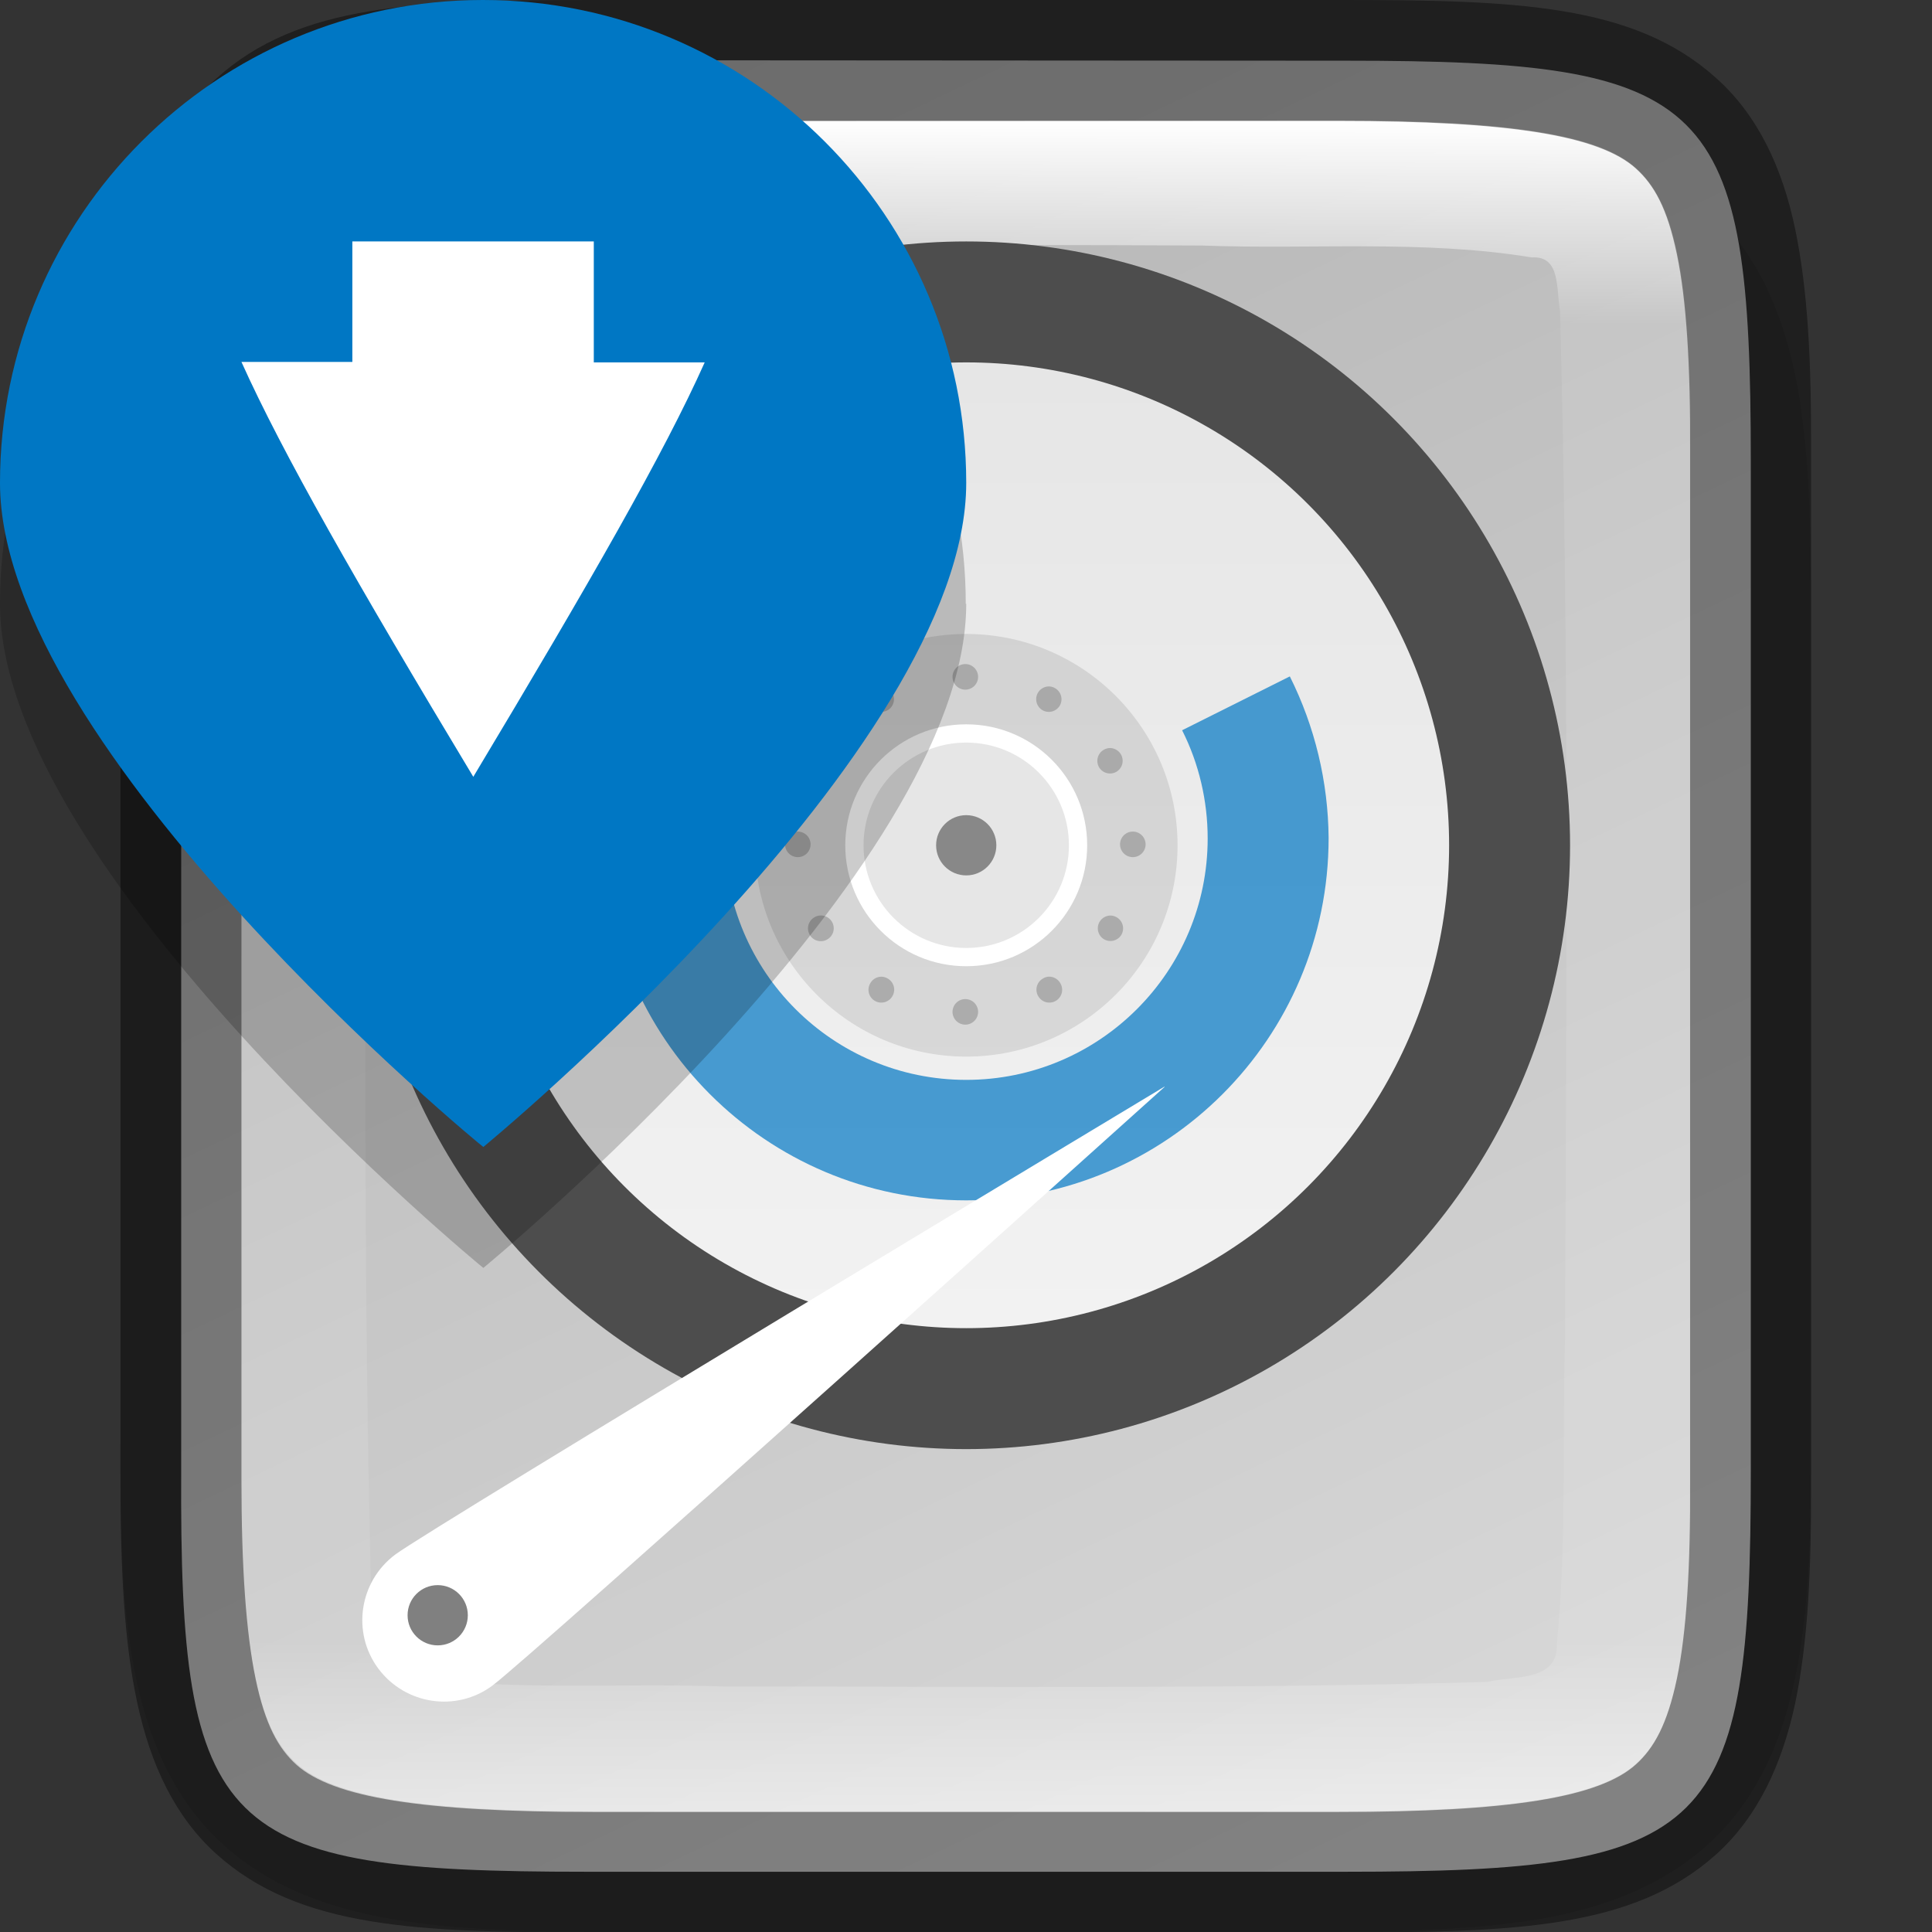<?xml version="1.0" encoding="UTF-8" standalone="no"?>
<!-- Created with Inkscape (http://www.inkscape.org/) -->

<svg
   width="16"
   height="16"
   viewBox="0 0 4.233 4.233"
   version="1.1"
   id="svg5"
   inkscape:version="1.1.2 (0a00cf5339, 2022-02-04)"
   sodipodi:docname="ubiquity-kde.svg"
   xmlns:inkscape="http://www.inkscape.org/namespaces/inkscape"
   xmlns:sodipodi="http://sodipodi.sourceforge.net/DTD/sodipodi-0.dtd"
   xmlns:xlink="http://www.w3.org/1999/xlink"
   xmlns="http://www.w3.org/2000/svg"
   xmlns:svg="http://www.w3.org/2000/svg">
  <rect x="0" y="0" width="4.233" height="4.233" fill="#333333" stroke="none"/>
  <sodipodi:namedview
     id="namedview7"
     pagecolor="#ffffff"
     bordercolor="#666666"
     borderopacity="1.0"
     inkscape:pageshadow="2"
     inkscape:pageopacity="0.0"
     inkscape:pagecheckerboard="0"
     inkscape:document-units="px"
     showgrid="false"
     units="px"
     inkscape:zoom="49.0625"
     inkscape:cx="8"
     inkscape:cy="7.9898089"
     inkscape:window-width="1920"
     inkscape:window-height="995"
     inkscape:window-x="0"
     inkscape:window-y="0"
     inkscape:window-maximized="1"
     inkscape:current-layer="svg5" />
  <defs
     id="defs2">
    <linearGradient
       inkscape:collect="always"
       id="linearGradient17934">
      <stop
         style="stop-color:#b3b3b3;stop-opacity:1"
         offset="0"
         id="stop17930" />
      <stop
         style="stop-color:#d9d9d9;stop-opacity:1"
         offset="1"
         id="stop17932" />
    </linearGradient>
    <linearGradient
       inkscape:collect="always"
       id="linearGradient1871">
      <stop
         style="stop-color:#ffffff;stop-opacity:1;"
         offset="0"
         id="stop1867" />
      <stop
         style="stop-color:#ffffff;stop-opacity:0.1"
         offset="0.12"
         id="stop2515" />
      <stop
         style="stop-color:#ffffff;stop-opacity:0.102"
         offset="0.9"
         id="stop2581" />
      <stop
         style="stop-color:#ffffff;stop-opacity:0.502"
         offset="1"
         id="stop1869" />
    </linearGradient>
    <linearGradient
       inkscape:collect="always"
       xlink:href="#linearGradient1871"
       id="linearGradient915"
       x1="2.117"
       y1="0.265"
       x2="2.117"
       y2="3.969"
       gradientUnits="userSpaceOnUse" />
    <linearGradient
       inkscape:collect="always"
       xlink:href="#linearGradient17934"
       id="linearGradient1003"
       x1="1.284"
       y1="0.132"
       x2="3.175"
       y2="4.101"
       gradientUnits="userSpaceOnUse" />
    <linearGradient
       inkscape:collect="always"
       xlink:href="#linearGradient2221"
       id="linearGradient1241"
       x1="6.35"
       y1="2.381"
       x2="6.35"
       y2="9.79"
       gradientUnits="userSpaceOnUse"
       gradientTransform="matrix(0.286,0,0,0.286,0.302,0.113)" />
    <linearGradient
       inkscape:collect="always"
       id="linearGradient2221">
      <stop
         style="stop-color:#e6e6e6;stop-opacity:1;"
         offset="0"
         id="stop2217" />
      <stop
         style="stop-color:#f2f2f2;stop-opacity:1"
         offset="1"
         id="stop2219" />
    </linearGradient>
  </defs>
  <path
     d="m 1.348,0.265 c -0.19,0 -0.344,0.004 -0.486,0.027 -0.141,0.024 -0.283,0.073 -0.391,0.181 -0.108,0.108 -0.158,0.25 -0.181,0.391 -0.024,0.142 -0.027,0.296 -0.026,0.487 v 0.765 1.031 c -7.94e-4,0.19 0.002,0.345 0.026,0.486 0.024,0.142 0.073,0.283 0.181,0.391 0.108,0.108 0.249,0.157 0.391,0.181 0.141,0.024 0.295,0.027 0.486,0.027 h 1.537 c 0.19,0 0.344,-0.004 0.485,-0.027 0.141,-0.024 0.282,-0.074 0.39,-0.181 0.108,-0.108 0.157,-0.249 0.181,-0.391 0.024,-0.141 0.027,-0.295 0.027,-0.486 V 2.117 1.35 c 0,-0.191 -0.004,-0.345 -0.027,-0.486 -0.024,-0.141 -0.073,-0.283 -0.181,-0.391 -0.108,-0.108 -0.249,-0.158 -0.39,-0.181 -0.141,-0.024 -0.295,-0.027 -0.485,-0.027 z"
     style="color:#000000;font-style:normal;font-variant:normal;font-weight:normal;font-stretch:normal;font-size:medium;line-height:normal;font-family:sans-serif;font-variant-ligatures:normal;font-variant-position:normal;font-variant-caps:normal;font-variant-numeric:normal;font-variant-alternates:normal;font-feature-settings:normal;text-indent:0;text-align:start;text-decoration:none;text-decoration-line:none;text-decoration-style:solid;text-decoration-color:#000000;letter-spacing:normal;word-spacing:normal;text-transform:none;writing-mode:lr-tb;direction:ltr;text-orientation:mixed;dominant-baseline:auto;baseline-shift:baseline;text-anchor:start;white-space:normal;shape-padding:0;clip-rule:nonzero;display:inline;overflow:visible;visibility:visible;opacity:0.1;isolation:auto;mix-blend-mode:normal;color-interpolation:sRGB;color-interpolation-filters:linearRGB;solid-color:#000000;solid-opacity:1;vector-effect:none;fill:#000000;fill-opacity:1;fill-rule:nonzero;stroke:none;stroke-width:0.529;stroke-linecap:butt;stroke-linejoin:miter;stroke-miterlimit:4;stroke-dasharray:none;stroke-dashoffset:0;stroke-opacity:1;marker:none;color-rendering:auto;image-rendering:auto;shape-rendering:auto;text-rendering:auto;enable-background:accumulate"
     id="path3731" />
  <path
     d="m 1.284,0.132 c -0.805,0 -0.891,0.082 -0.887,0.879 V 2.117 3.222 c -0.004,0.798 0.083,0.879 0.887,0.879 h 1.665 c 0.805,0 0.887,-0.082 0.887,-0.879 V 2.117 1.012 c 0,-0.798 -0.083,-0.879 -0.887,-0.879 z"
     style="color:#000000;display:inline;overflow:visible;visibility:visible;fill:url(#linearGradient1003);fill-opacity:1;fill-rule:nonzero;stroke:none;stroke-width:0.265;marker:none;enable-background:accumulate"
     id="path3851" />
  <path
     d="m 1.302,0.265 c -0.378,0 -0.571,0.032 -0.651,0.104 -0.04,0.036 -0.069,0.088 -0.091,0.188 -0.021,0.101 -0.031,0.244 -0.031,0.435 v 1.125 1.125 c 0,0.191 0.009,0.335 0.031,0.435 0.021,0.101 0.051,0.152 0.091,0.188 0.08,0.072 0.273,0.104 0.651,0.104 h 1.63 c 0.378,0 0.572,-0.032 0.652,-0.104 0.04,-0.036 0.069,-0.087 0.091,-0.188 0.021,-0.1 0.03,-0.245 0.029,-0.435 V 3.241 2.117 0.992 0.991 c 0.001,-0.191 -0.008,-0.335 -0.029,-0.435 -0.021,-0.1 -0.051,-0.152 -0.091,-0.188 -0.08,-0.072 -0.274,-0.104 -0.652,-0.104 z m 0.612,0.272 c 0.24,-2.65e-4 0.48,-2.65e-4 0.72,0.001 0.24,0.009 0.484,-0.013 0.722,0.026 0.065,-0.004 0.053,0.072 0.062,0.116 0.02,0.742 0.014,1.5 0.011,2.249 -0.006,0.226 0.004,0.451 -0.018,0.673 0.003,0.083 -0.094,0.069 -0.152,0.083 -0.55,0.016 -1.116,0.01 -1.674,0.01 -0.234,-0.008 -0.47,0.011 -0.702,-0.023 -0.067,0.007 -0.056,-0.069 -0.068,-0.112 -0.021,-0.765 -0.014,-1.541 -0.011,-2.312 0.007,-0.209 -0.007,-0.417 0.021,-0.625 -0.006,-0.073 0.078,-0.056 0.125,-0.07 C 1.27,0.53 1.592,0.541 1.913,0.537 Z"
     style="color:#000000;display:inline;overflow:visible;visibility:visible;opacity:1;fill:url(#linearGradient915);fill-opacity:1;fill-rule:nonzero;stroke:none;stroke-width:0.264;marker:none;enable-background:accumulate"
     id="path4135" />
  <path
     d="m 1.301,1.3e-5 c -0.387,0 -0.646,0.008 -0.827,0.172 -0.091,0.082 -0.144,0.196 -0.173,0.33 -0.029,0.134 -0.037,0.292 -0.037,0.491 V 2.117 3.241 c 0,0.199 0.008,0.357 0.037,0.491 0.029,0.134 0.082,0.248 0.173,0.33 0.181,0.163 0.44,0.172 0.827,0.172 h 1.63 c 0.387,0 0.647,-0.008 0.829,-0.171 0.091,-0.082 0.144,-0.196 0.173,-0.33 0.028,-0.134 0.036,-0.292 0.035,-0.491 V 3.241 2.117 0.993 0.992 c 0.001,-0.199 -0.007,-0.357 -0.035,-0.491 -0.028,-0.134 -0.082,-0.249 -0.173,-0.33 C 3.579,0.008 3.319,0 2.932,0 Z m 0,0.265 h 1.63 c 0.378,0 0.573,0.032 0.653,0.104 0.04,0.036 0.069,0.087 0.09,0.188 0.021,0.1 0.03,0.244 0.029,0.435 v 5.29e-4 1.125 1.125 5.29e-4 c 0.001,0.191 -0.008,0.335 -0.029,0.435 -0.021,0.1 -0.05,0.152 -0.09,0.188 -0.08,0.072 -0.275,0.104 -0.653,0.104 h -1.63 c -0.378,0 -0.571,-0.032 -0.651,-0.103 -0.04,-0.036 -0.069,-0.088 -0.09,-0.189 -0.021,-0.101 -0.031,-0.245 -0.031,-0.436 V 2.117 0.992 c 0,-0.191 0.009,-0.335 0.031,-0.436 0.021,-0.101 0.051,-0.153 0.09,-0.189 0.08,-0.072 0.273,-0.103 0.651,-0.103 z"
     style="color:#000000;display:inline;opacity:0.4;fill:#000000;stroke-width:0.265;-inkscape-stroke:none;enable-background:new"
     id="path4015" />
  <circle
     style="fill:#4d4d4d;fill-opacity:1;stroke-width:0.229;stroke-linejoin:round"
     id="path968"
     cx="2.117"
     cy="1.852"
     r="1.323" />
  <circle
     style="fill:url(#linearGradient1241);fill-opacity:1;stroke-width:0.076;stroke-linejoin:round"
     id="path985"
     cx="2.117"
     cy="1.852"
     r="1.058" />
  <path
     d="m 1.961,1.058 c -0.371,0.074 -0.638,0.4 -0.638,0.778 0,0.438 0.355,0.794 0.794,0.794 0.438,0 0.794,-0.355 0.794,-0.794 C 2.91,1.713 2.881,1.592 2.826,1.482 L 2.59,1.6 c 0.037,0.073 0.056,0.155 0.056,0.237 0,0.292 -0.237,0.529 -0.529,0.529 -0.292,0 -0.529,-0.237 -0.529,-0.529 C 1.588,1.585 1.766,1.368 2.013,1.318 Z"
     style="opacity:0.7;fill:#0077c4;stroke-width:0.265;enable-background:new;fill-opacity:1"
     id="path1776" />
  <circle
     style="opacity:0.1;fill:#000000;stroke-width:0.174;stroke-linecap:round;stroke-linejoin:round"
     id="path945"
     cx="2.117"
     cy="1.852"
     r="0.463" />
  <path
     id="circle73"
     style="opacity:0.2;fill:#000000;stroke-width:0.265"
     d="m 2.115,1.455 a 0.028,0.028 0 0 0 -0.028,0.028 0.028,0.028 0 0 0 0.028,0.028 0.028,0.028 0 0 0 0.028,-0.028 0.028,0.028 0 0 0 -0.028,-0.028 z M 1.933,1.504 a 0.028,0.028 0 0 0 -0.016,0.004 0.028,0.028 0 0 0 -0.01,0.038 0.028,0.028 0 0 0 0.038,0.01 0.028,0.028 0 0 0 0.01,-0.038 0.028,0.028 0 0 0 -0.023,-0.014 z m 0.364,0 a 0.028,0.028 0 0 0 -0.023,0.014 0.028,0.028 0 0 0 0.01,0.038 0.028,0.028 0 0 0 0.038,-0.01 0.028,0.028 0 0 0 -0.01,-0.038 0.028,0.028 0 0 0 -0.016,-0.004 z M 1.796,1.639 a 0.028,0.028 0 0 0 -0.023,0.014 0.028,0.028 0 0 0 0.01,0.038 0.028,0.028 0 0 0 0.039,-0.01 0.028,0.028 0 0 0 -0.01,-0.038 0.028,0.028 0 0 0 -0.016,-0.004 z m 0.638,0 a 0.028,0.028 0 0 0 -0.016,0.004 0.028,0.028 0 0 0 -0.01,0.038 0.028,0.028 0 0 0 0.038,0.01 0.028,0.028 0 0 0 0.01,-0.038 0.028,0.028 0 0 0 -0.023,-0.014 z m -0.686,0.183 a 0.028,0.028 0 0 0 -0.028,0.028 0.028,0.028 0 0 0 0.028,0.028 0.028,0.028 0 0 0 0.028,-0.028 0.028,0.028 0 0 0 -0.028,-0.028 z m 0.734,0 a 0.028,0.028 0 0 0 -0.028,0.028 0.028,0.028 0 0 0 0.028,0.028 0.028,0.028 0 0 0 0.028,-0.028 0.028,0.028 0 0 0 -0.028,-0.028 z M 1.795,2.006 a 0.028,0.028 0 0 0 -0.011,0.004 0.028,0.028 0 0 0 -0.01,0.038 0.028,0.028 0 0 0 0.039,0.01 0.028,0.028 0 0 0 0.01,-0.038 0.028,0.028 0 0 0 -0.027,-0.014 z m 0.637,0 a 0.028,0.028 0 0 0 -0.023,0.014 0.028,0.028 0 0 0 0.01,0.038 0.028,0.028 0 0 0 0.038,-0.01 0.028,0.028 0 0 0 -0.01,-0.038 0.028,0.028 0 0 0 -0.016,-0.004 z M 1.93,2.14 a 0.028,0.028 0 0 0 -0.023,0.014 0.028,0.028 0 0 0 0.01,0.039 0.028,0.028 0 0 0 0.038,-0.01 0.028,0.028 0 0 0 -0.01,-0.039 0.028,0.028 0 0 0 -0.016,-0.004 z m 0.366,0 a 0.028,0.028 0 0 0 -0.011,0.004 0.028,0.028 0 0 0 -0.01,0.039 0.028,0.028 0 0 0 0.038,0.01 0.028,0.028 0 0 0 0.01,-0.039 0.028,0.028 0 0 0 -0.027,-0.014 z m -0.181,0.049 a 0.028,0.028 0 0 0 -0.028,0.028 0.028,0.028 0 0 0 0.028,0.028 0.028,0.028 0 0 0 0.028,-0.028 0.028,0.028 0 0 0 -0.028,-0.028 z" />
  <circle
     style="fill:#ffffff;stroke-width:0.265;stroke-linecap:round;stroke-linejoin:round"
     id="path1107"
     cx="2.117"
     cy="1.852"
     r="0.265" />
  <circle
     style="opacity:0.1;fill:#000000;stroke-width:0.817;stroke-linecap:round;stroke-linejoin:round"
     id="path1255"
     cx="2.117"
     cy="1.852"
     r="0.225" />
  <circle
     style="fill:#888888;fill-opacity:1;stroke-width:0.265;stroke-linecap:round;stroke-linejoin:round"
     id="path1381"
     cx="2.117"
     cy="1.852"
     r="0.066" />
  <path
     d="m 2.552,2.381 c 0,0 -1.394,1.254 -1.473,1.312 -0.079,0.059 -0.191,0.042 -0.25,-0.037 -0.059,-0.079 -0.042,-0.191 0.037,-0.25 0.079,-0.059 1.685,-1.025 1.685,-1.025 z"
     style="fill:#ffffff;stroke-width:0.265;enable-background:new"
     id="path1081" />
  <circle
     style="fill:#808080;fill-opacity:1;stroke-width:0.198;stroke-linecap:round;stroke-linejoin:round"
     id="path1594"
     cx="0.959"
     cy="3.539"
     r="0.066" />
  <path
     d="m 2.117,1.323 c 0,0.585 -1.058,1.455 -1.058,1.455 C 1.058,2.778 0,1.907 0,1.323 0,0.738 0.474,0.265 1.058,0.265 c 0.585,0 1.058,0.474 1.058,1.058 z"
     style="opacity:0.2;stroke-width:0.265;enable-background:new"
     id="path964" />
  <path
     d="m 2.117,1.058 c 0,0.585 -1.058,1.455 -1.058,1.455 C 1.058,2.514 0,1.643 0,1.058 0,0.474 0.474,0 1.058,0 1.643,0 2.117,0.474 2.117,1.058 Z"
     style="fill:#0077c4;stroke-width:0.265;enable-background:new;fill-opacity:1"
     id="path1240" />
  <path
     d="M 0.772,0.529 H 1.301 V 0.794 H 1.544 C 1.455,0.993 1.293,1.275 1.037,1.702 0.78,1.275 0.619,0.993 0.529,0.793 h 0.243 z"
     style="color:#000000;fill:#ffffff;stroke-width:0.265"
     id="path1500" />
</svg>

